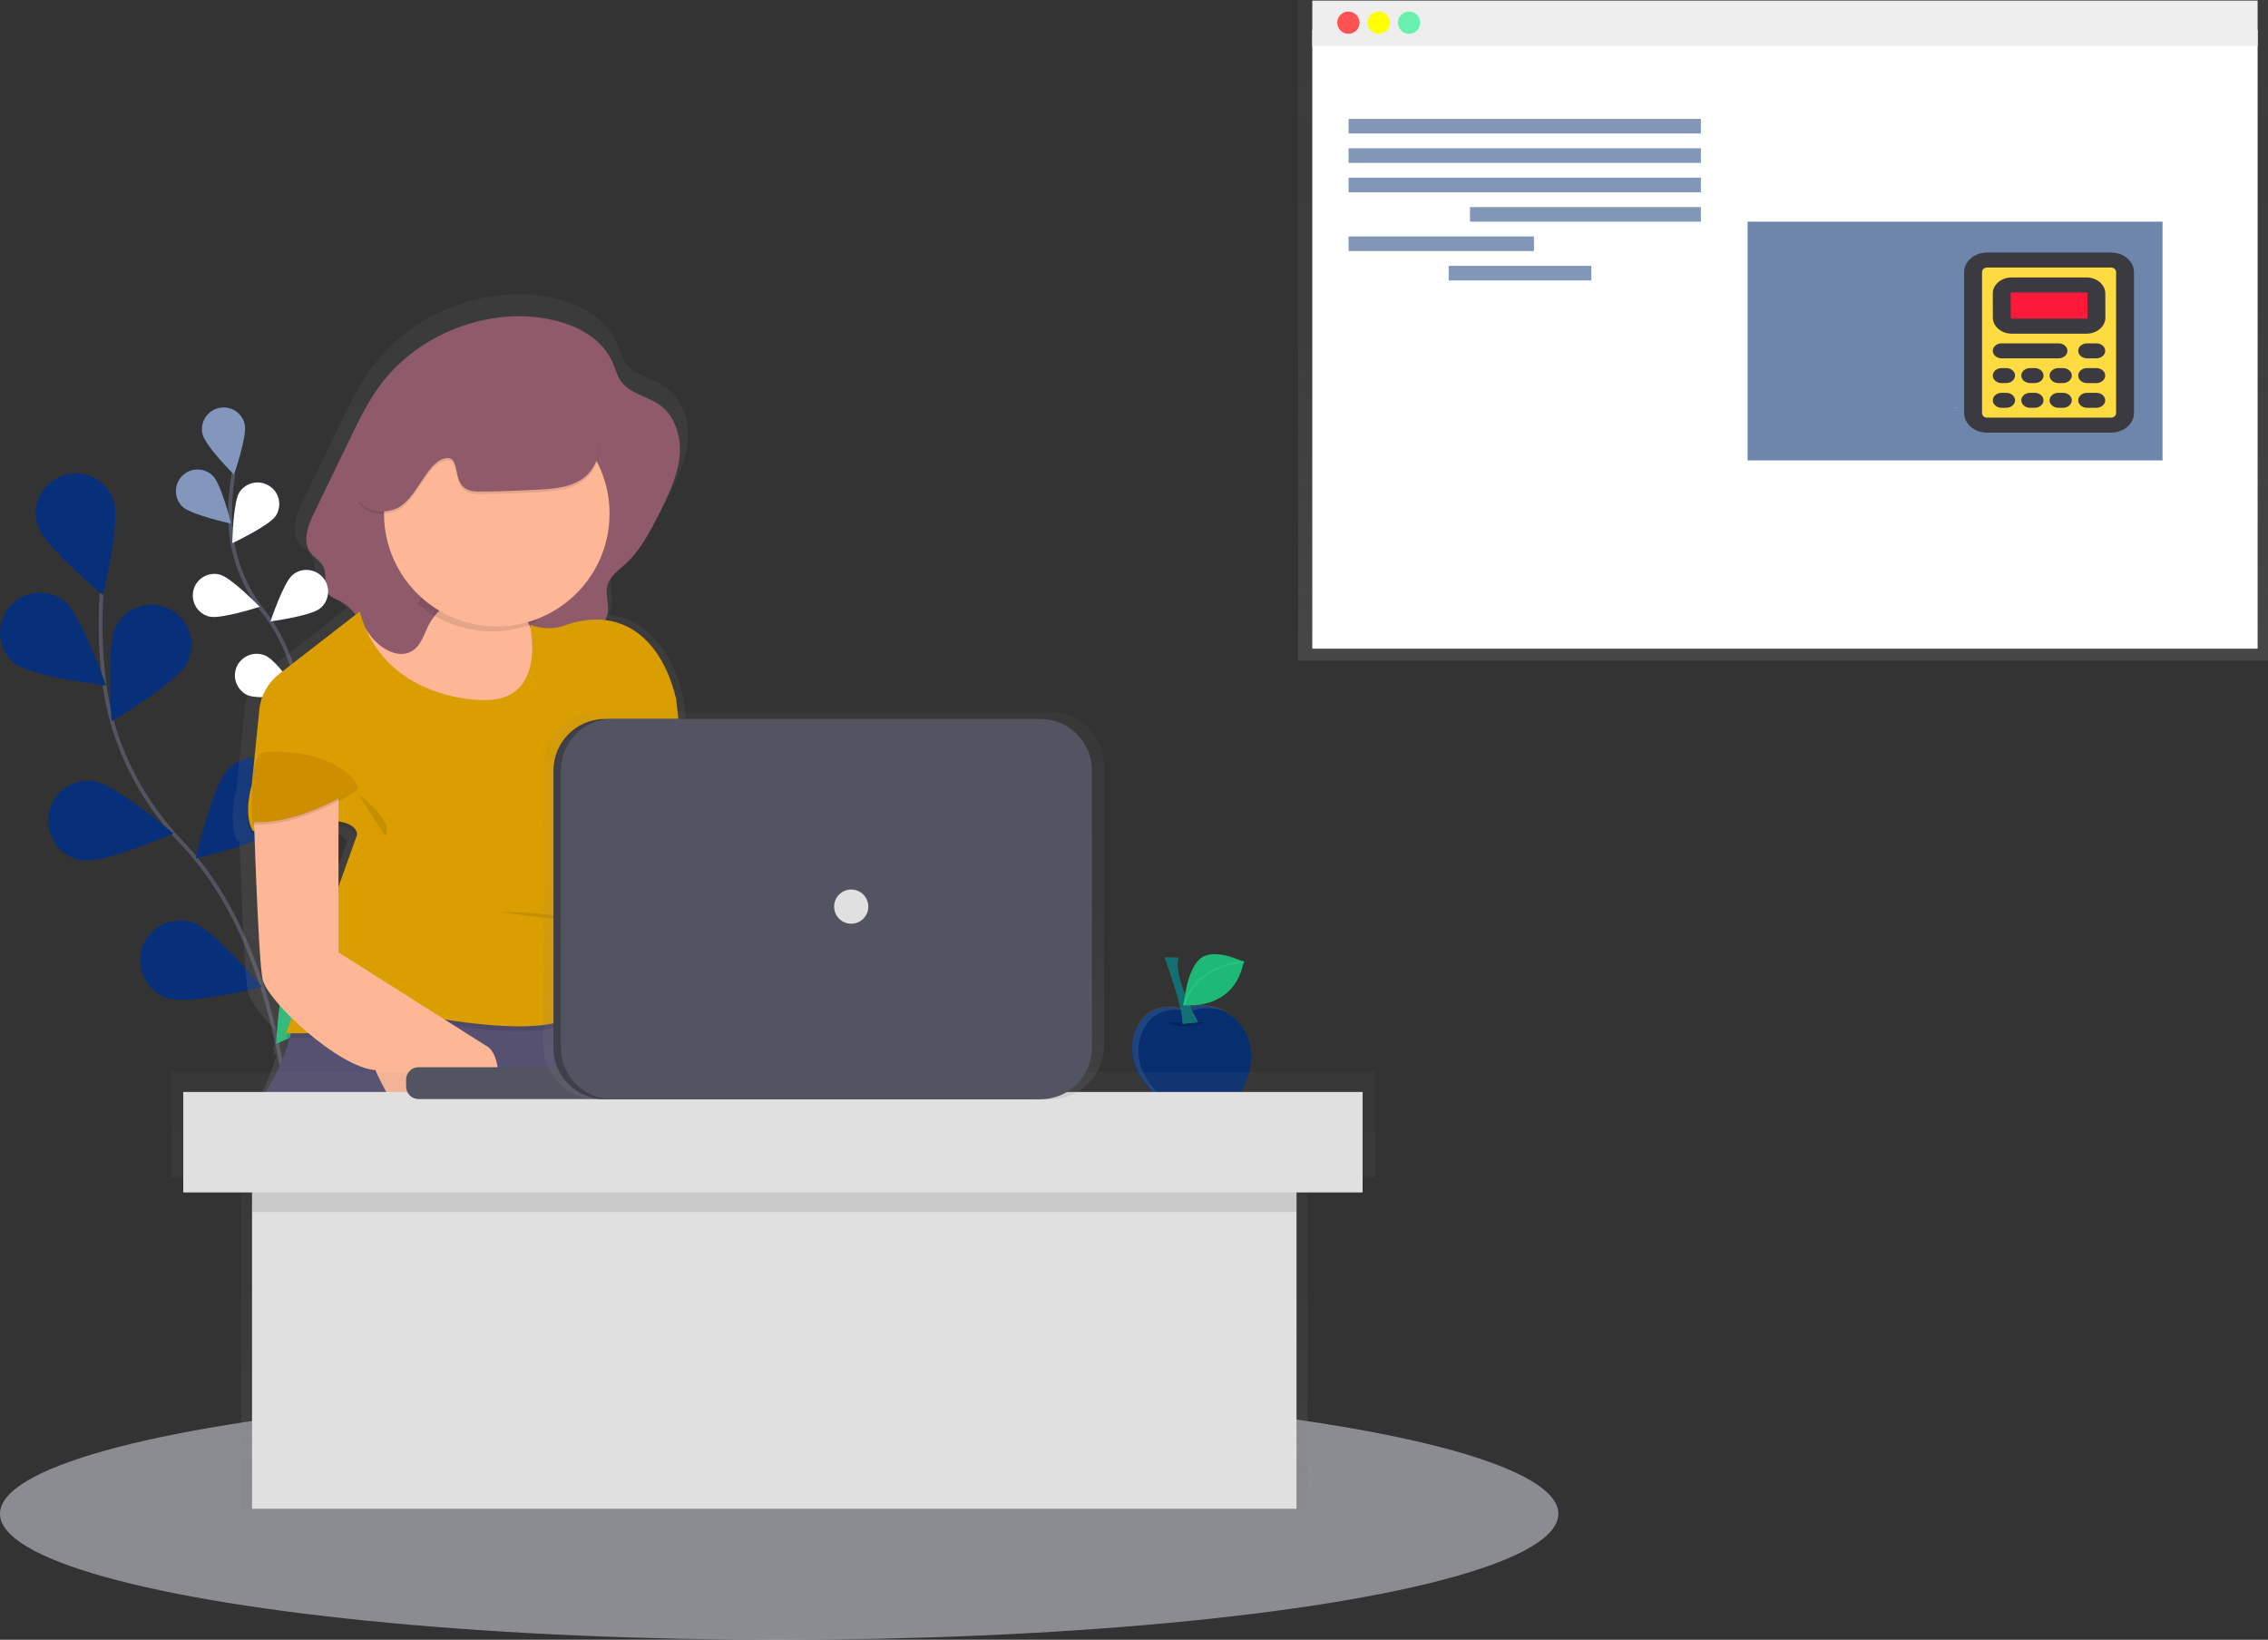 <svg xmlns="http://www.w3.org/2000/svg" xmlns:xlink="http://www.w3.org/1999/xlink" viewBox="0 0 1180.6 853.7"><rect x="0" y="0" width="1180.6" height="853.7" fill="#333333" stroke="none"/><style><![CDATA[.c{enable-background:new}.d{opacity:.5}.e{opacity:.1}.f{fill:#21c87a}.g{fill:#072f70}.h{fill:#fdb797}.i{fill:#e0e0e0}.j{stroke-miterlimit:10}]]></style><ellipse cx="405.6" cy="788.1" rx="405.6" ry="65.6" fill="#e3e6f0" class="c d"/><path d="m150.9 591.8s-3.3-97.8-56.2-153c-22.2-23.2-36.8-52.6-40.6-84.5-1.8-15.1-2.2-30.4-1.2-45.6" fill="none" stroke="#535461" stroke-width="2" class="j"/><path d="M19.7 273.8c3.6 10.9 33.9 36 33.9 36s9.3-38.2 5.6-49.1c-3.6-10.9-15.4-16.8-26.3-13.2s-16.8 15.4-13.2 26.3zM7.2 345.1c9 7.2 48 11.8 48 11.8s-13-37.1-22-44.3c-9.3-6.8-22.3-4.8-29.1 4.4a20.78 20.78 0 0 0 3.1 28.1zm35.6 102.8c11.4 1.7 47.4-14 47.4-14s-29.9-25.5-41.3-27.2-22 6.2-23.6 17.6 6.1 22 17.5 23.6zm44.5 71.8c10.9 3.6 49.1-5.8 49.1-5.8s-25.2-30.2-36.1-33.7c-10.9-3.6-22.7 2.4-26.3 13.3-3.6 10.8 2.4 22.6 13.3 26.2zm10-174.4c-5.3 10.2-39.2 30.2-39.2 30.2s-3.1-39.2 2.2-49.4 17.9-14.2 28.1-8.9c10.3 5.3 14.2 17.8 8.9 28.1zm51 84.5c-8.1 8.1-46.4 17.1-46.4 17.1s8.8-38.3 16.9-46.5c8.1-8.1 21.3-8.2 29.4-.1 8.2 8.2 8.2 21.4.1 29.5z" fill="#072f7a"/><path d="m186.6 518.8c-6.6 9.4-42.9 24.7-42.9 24.7s2.2-39.2 8.8-48.7c6.3-9.6 19.2-12.3 28.8-6s12.3 19.2 6 28.8c-.2.5-.4.8-.7 1.2z" class="f"/><path d="m615.7 525.4s-15.9-5.4-23.5 8.6c-4.1 7.7-4 17 .3 24.6 5 9.1 15.4 20.8 35 19.8 16.6-.9 22.1-13.6 23.6-25.4 1.9-14.3-8.2-27.3-22.5-29.2-4.1-.5-8.2-.1-12.1 1.3l-.8.3z" class="g"/><path d="m595.9 559.9c-4.3-7.6-4.4-16.9-.3-24.6 7.6-14 23.5-8.6 23.5-8.6l.8-.3c6.1-2.2 12.7-2 18.7.4-6.6-4-14.7-4.7-22-2.1l-.8.3s-15.9-5.4-23.5 8.6c-4.1 7.7-4 17 .3 24.6 3.3 6 8.9 13.1 18 17-6.2-3.7-11.3-9-14.7-15.3z" fill="#fff" class="c e"/><path d="m607.5 532.2s5.9 4.6 20.2 0" opacity=".2" class="c"/><path d="m606.3 498.5s10.1 27.3 9.3 34.5l8-.8s-13.5-24-10.1-33.6l-7.2-.1z" class="f"/><path d="m606.3 498.5s10.1 27.3 9.3 34.5l8-.8s-13.5-24-10.1-33.6l-7.2-.1z" opacity=".577" class="c g"/><path d="m647.4 500.8s-15.9-8.1-23-1.4-8.2 23.9-8.2 23.9 26 3.5 31.2-22.5z" class="f"/><path d="m647.4 500.8s-15.9-8.1-23-1.4-8.2 23.9-8.2 23.9 26 3.5 31.2-22.5z" class="c e g"/><g fill="none" class="j"><path d="m616.3 523.3s4.2-19.9 31.2-22.5" stroke="#21c87a"/><path d="m159.8 404.1s3.2-52.9-22.4-85.3c-10.9-13.6-17-30.3-17.6-47.6-.2-8.2.4-16.5 1.7-24.6" stroke="#535461" stroke-width="2"/></g><g fill="#072f7a"><path d="M105.4 226c1.4 6.1 16.4 21.1 16.4 21.1s7-20.1 5.6-26.2-7.4-9.9-13.5-8.5-9.9 7.5-8.5 13.6zM95 263.8c4.5 4.3 25.3 8.8 25.3 8.8s-5.1-20.7-9.6-25-11.6-4.2-15.9.2c-4.4 4.5-4.3 11.6.2 16z"/><use xlink:href="#G"/><use xlink:href="#H"/><use xlink:href="#I"/><use xlink:href="#J"/></g><use xlink:href="#K" class="f"/><use xlink:href="#K" fill="#fff" class="c d"/><linearGradient id="A" x1="928.11" x2="928.11" y1="343.96" y2="0" gradientUnits="userSpaceOnUse"><stop offset="0" stop-color="gray" stop-opacity=".25"/><stop offset=".54" stop-color="gray" stop-opacity=".12"/><stop offset="1" stop-color="gray" stop-opacity=".1"/></linearGradient><path d="M675.7 0v344h504.9V0z" fill="url(#A)"/><path d="M683.1 15.6h492.1v322.1H683.1z" fill="#fff"/><path d="M683.1.3h492.1V24H683.1z" fill="#eee"/><circle cx="701.9" cy="11.8" r="5.8" fill="#ff5252"/><circle cx="717.7" cy="11.8" r="5.8" fill="#ff0"/><circle cx="733.5" cy="11.8" r="5.8" fill="#69f0ae"/><g class="g c"><path d="M702 61.9h183.4v7.6H702zm0 15.3h183.4v7.6H702zm0 15.3h183.4v7.6H702zm63.2 15.3h120.2v7.6H765.2zM702 123.1h96.5v7.6H702zm52.1 15.3h74.3v7.6h-74.3z" class="d"/><path d="M909.7 115.4h216v124.3h-216z" opacity=".58"/></g><linearGradient  x1="1015.1" x2="1015.1" y1="231.08" y2="192.64" gradientUnits="userSpaceOnUse"><stop offset="0" stop-color="gray" stop-opacity=".25"/><stop offset=".54" stop-color="gray" stop-opacity=".12"/><stop offset="1" stop-color="gray" stop-opacity=".1"/></linearGradient><path d="M1017.5 212.2h.8l.7.1h-.3l-1.2-.1zm0 .2h.8l.7.1h-.3l-1.2-.1z" fill="#f0e4e4"/><path d="M353.5 674.3H274v-44.8h79.5v44.8zm-76.1-3.4h72.8v-38.1h-72.8v38.1z" opacity=".2" class="c f"/><linearGradient id="C" x1="277.6" x2="277.6" y1="610.27" y2="153.22" gradientUnits="userSpaceOnUse"><stop offset="0" stop-color="gray" stop-opacity=".25"/><stop offset=".54" stop-color="gray" stop-opacity=".12"/><stop offset="1" stop-color="gray" stop-opacity=".1"/></linearGradient><path d="M221.1 607.1c5 2.9 10.3 4.1 15.7 2.3 1.4-.5 2.8-1.1 4.1-1.8 51 1.1 98.2.6 100.1-4.9 3-9.1-16-53.9-25.6-75.6a24.38 24.38 0 0 0 7-7.3c13.3 15.2 38.1 34.9 52.8 35.9 0 0 21.5 51.1 45.7 43s26.9-51.1 14.8-56.4L355 491.1v-84.7c2.5-4.9 3.6-10.3 3.4-15.7v-3l-2.7-24.2s-.1-.8-.5-2.3c-6-23.3-19.4-39-38.2-41.3.9-1.7 1.5-3.5 1.6-5.4.4-4.5-1.5-9.1-.4-13.5 1.2-5.1 6-8.5 9.9-12 8.4-7.6 13.6-18 18.7-28.1 4.8-9.6 9.8-19.5 11-30.2s-2-22.6-10.8-28.9c-6.8-4.9-16.4-6.2-21.3-13-2.2-3.1-3.1-6.8-4.6-10.3-4.4-9.9-13.7-16.9-23.9-20.6-35.7-12.9-79.5 1.9-102.3 31.6-7.4 9.7-12.8 20.8-18.1 31.8L157.6 261c-3.3 6.8-6.5 15.4-2.1 21.5 2.2 3 5.9 4.9 7.4 8.3 2 4.5-.5 10.4 2.4 14.4 1.6 2.2 4.4 3.1 6.8 4.3 3.2 1.8 6.1 4.3 8.3 7.3l-42.2 32.7c-6.2 4.8-10.1 11.9-10.9 19.6l-4.2 41.6c-1.3 4.7-2 9.6-1.9 14.5-.1 4.4.4 9.2 2.6 13l.9-.2c1 29.1 2.7 71.1 4.5 78.8 1 4.6 7.3 12.7 15.8 21.1l-3 8.5h1l-1 2.7h2c-8.5 30.6-31.5 53.7-31.5 53.7l108.6 4.3zm-50.2-141.6v-32.7c4.9.8 8.5 2.5 9.7 5.6l-9.7 27.1zm14.3-142.1l.2.2h-.1l-.1-.2z" fill="url(#C)"/><path d="m306.5 397.5s2.5 90.6 5.1 102.1 39.6 46 58.7 47.3c0 0 20.4 48.5 43.4 40.8s25.5-48.5 14-53.6l-76.5-48.5v-97l-44.7 8.9z" class="h"/><path d="m308.4 508.6s33.2 71.5 29.4 83-217 0-217 0 39.6-39.6 31.9-83h155.7z" fill="#565171"/><path d="m282.9 296.7s-5.1 49.8 3.8 61.3-35.7 17.9-39.5 17.9-44.7-14-52.3-17.9-14-31.9-14-31.9 38.3 7.7 49.8-37l52.2 7.6z" class="h"/><path d="m296.2 169.1c9.7 3.5 18.6 10.2 22.7 19.6 1.4 3.3 2.3 6.9 4.4 9.8 4.6 6.5 13.7 7.7 20.2 12.4 8.3 6 11.4 17.3 10.2 27.4s-5.8 19.5-10.4 28.7c-4.8 9.6-9.8 19.4-17.8 26.7-3.7 3.4-8.2 6.5-9.4 11.4-1 4.2.8 8.6.4 12.9-.9 10.6-13.6 15.5-24.2 16.7-4.6.5-9.9.5-13.1-2.8-1.7-1.7-2.5-4-3.5-6.1-7.2-14.6-24.9-20.5-39.4-13.3-5.6 2.8-10.2 7.3-13.1 12.8-2.5 4.8-3.9 10.6-8.5 13.5-6.9 4.5-16.2-.8-21.3-7.2s-8.8-14.6-16.1-18.5c-2.3-1.2-5-2-6.5-4.1-2.8-3.8-.4-9.4-2.3-13.6-1.4-3.2-4.9-5-7-7.8-4.2-5.9-1.2-14 2-20.5l18.2-37.7c5-10.4 10.1-21 17.2-30.2 21.8-28.3 63.4-42.4 97.3-30.1z" fill="#8f5a6a"/><path d="m249.7 366.9s-49.8 0-62.5-46l-41.9 32.5c-5.8 4.5-9.6 11.3-10.3 18.6l-4 39.5s-4.5 14.7.6 23.6c0 0 53-13.4 54.2 1.9l-37 103.4s57.4 1.3 72.8-8.9c0 0 62.5 12.8 77.9-1.3s30.6-12.8 17.9-44.7c0 0 25.5-25.5 14-61.3s-.6.6-.6.6 24.9-12.1 23.6-35.1l-2.5-23s-.1-.8-.5-2.1c-7.8-30.3-28.7-47-58.1-36.3-8.6 3.1-17.4-.5-17.4-.5s9.5 41.7-26.2 39.1z" class="c e"/><use xlink:href="#H" fill="#fff" class="c d"/><path d="m249.7 364.4s-49.8 0-62.5-46l-41.9 32.5c-5.8 4.5-9.6 11.3-10.3 18.6l-4 39.5s-4.5 14.7.6 23.6c0 0 53-13.4 54.3 1.9l-37 103.4s57.4 1.3 72.8-8.9c0 0 62.5 12.8 77.9-1.3s30.6-12.8 17.9-44.7c0 0 25.5-25.5 14-61.3s-.6.6-.6.6 24.9-12.1 23.6-35.1l-2.5-23s-.1-.8-.5-2.1c-7.8-30.3-28.7-47-58.1-36.3-8.6 3.1-17.4-.5-17.4-.5s9.4 41.6-26.3 39.1z" fill="#db9e00"/><path d="m131.6 407.8s2.6 90.6 5.1 102.1c2.6 11.5 39.6 45.9 58.7 47.2 0 0 20.4 48.5 43.4 40.8s25.5-48.5 14-53.6l-76.6-48.5v-97l-44.6 9z" class="h"/><path d="m186.5 411s-29.3 19.9-54.9 18.3c0 0-2.6-34.2 5.1-36.1s40.9-.1 49.8 17.8z" class="c e"/><path d="m186.5 409.7s-29.3 19.9-54.9 18.3c0 0-2.6-34.2 5.1-36.1s40.9-.1 49.8 17.8z" fill="#cd8e00"/><path d="m228 291.6 52.3 7.7s-1.2 11.5-1.4 24.8c-20.7 8.7-44.7 4.9-61.6-10 4.4-5.5 8.2-12.7 10.7-22.5z" class="c e"/><circle cx="258.6" cy="267.4" r="58.7" class="h"/><path d="m243.2 256.1c2.4 1.1 5.2 1.1 7.9 1.1 10.4-.1 20.8-.5 31.1-1.1 7.9-.5 16.2-1.5 22.3-6.5 8.2-6.8 9.5-19.5 5.2-29.2s-12.8-16.9-21.9-22.4c-5.1-3.3-10.7-5.8-16.5-7.5-16.8-4.6-35.4 1-48.8 12.3s-21.9 27.4-26.4 44.2c-1.6 5.8-3.6 12.8-9.3 14.5 3.8 6.4 13.2 7.4 20 4.2 9.9-4.7 15-22.8 23.9-25.6 9.8-3.1 4 12.1 12.5 16z" class="c e"/><path d="m243.2 254.8c2.4 1.1 5.2 1.1 7.9 1.1 10.4-.1 20.8-.5 31.1-1.1 7.9-.5 16.2-1.5 22.3-6.5 8.2-6.8 9.5-19.5 5.2-29.2s-12.8-16.9-21.9-22.4c-5.1-3.2-10.7-5.7-16.5-7.4-16.8-4.6-35.4 1-48.8 12.3s-21.9 27.4-26.4 44.2c-1.6 5.8-3.6 12.8-9.3 14.5 3.8 6.4 13.2 7.4 20 4.2 9.9-4.7 15-22.8 23.9-25.6 9.8-3.2 4 12.1 12.5 15.9z" fill="#8f5a6a"/><path d="M318 482.4c-19.1-5.1-38.9-7.7-58.7-7.7m-72.8-61.2s19.1 14 14 21.7" class="c e"/><g opacity=".7"><linearGradient id="D" x1="402.38" x2="402.38" y1="785.45" y2="558.25" gradientUnits="userSpaceOnUse"><stop offset="0" stop-color="gray" stop-opacity=".25"/><stop offset=".54" stop-color="gray" stop-opacity=".12"/><stop offset="1" stop-color="gray" stop-opacity=".1"/></linearGradient><path d="M715.7 558.3H89V613h36.5v172.5h555.1V613h35.1z" fill="url(#D)"/></g><path d="M131.2 590.2h543.7v195.3H131.2z" class="i"/><path d="M131.2 600.4h543.7V631H131.2z" class="c e"/><path d="M95.4 568.5h613.9v52.3H95.4z" class="i"/><path d="m217.9 555.6h104.4c3.6 0 6.5 2.9 6.5 6.5v3.6c0 3.6-2.9 6.5-6.5 6.5h-104.4c-3.6 0-6.5-2.9-6.5-6.5v-3.6c0-3.6 2.9-6.5 6.5-6.5z" fill="#535461"/><g opacity=".7"><linearGradient id="E" x1="428.81" x2="428.81" y1="572.38" y2="370.58" gradientUnits="userSpaceOnUse"><stop offset="0" stop-color="gray" stop-opacity=".25"/><stop offset=".54" stop-color="gray" stop-opacity=".12"/><stop offset="1" stop-color="gray" stop-opacity=".1"/></linearGradient><path d="m311.1 370.6h235.4c15.6 0 28.2 12.6 28.2 28.2v145.4c0 15.6-12.6 28.2-28.2 28.2h-235.4c-15.6 0-28.2-12.6-28.2-28.2v-145.4c0-15.6 12.6-28.2 28.2-28.2z" fill="url(#E)"/></g><path d="M314.9 374.3h222.8c14.8 0 26.8 12 26.8 26.8v144.4c0 14.8-12 26.8-26.8 26.8H314.9c-14.8 0-26.8-12-26.8-26.8V401.2c0-14.9 12-26.9 26.8-26.9z" fill="#3e3f49"/><path d="M318.8 374.3h222.8c14.8 0 26.8 12 26.8 26.8v144.4c0 14.8-12 26.8-26.8 26.8H318.8c-14.8 0-26.8-12-26.8-26.8V401.2c-.1-14.9 11.9-26.9 26.8-26.9z" fill="#535461"/><circle cx="443.1" cy="472" r="8.9" class="i"/><g fill="#fff" class="c"><path d="M105.4 226c1.4 6.1 16.4 21.1 16.4 21.1s7-20.1 5.6-26.2-7.4-9.9-13.5-8.5-9.9 7.5-8.5 13.6zM95 263.8c4.5 4.3 25.3 8.8 25.3 8.8s-5.1-20.7-9.6-25-11.6-4.2-15.9.2c-4.4 4.5-4.3 11.6.2 16z" class="d"/><use xlink:href="#G" class="d"/><use xlink:href="#I" class="d"/><use xlink:href="#J" class="d"/></g><path d="M1027 141.7c0-3.483 3.25-6.308 7.26-6.308h64.578c4.01 0 7.26 2.825 7.26 6.308v73.343c0 3.483-3.252 6.308-7.26 6.308h-64.578c-4.01 0-7.26-2.825-7.26-6.308z" fill="#fedb41"/><path d="M1042 152.8c0-2.465 2.3-4.462 5.137-4.462h39.008c2.838 0 5.14 1.997 5.14 4.462l.04 12.525c0 2.465-2.303 4.462-5.14 4.462h-39c-2.834 0-5.135-1.997-5.135-4.462z" fill="#fc1939"/><g fill="#3c3a41"><path d="M1034.346 131.47c-6.57 0-11.914 4.583-11.914 10.215v73.343c0 5.632 5.344 10.215 11.914 10.215h64.577c6.57 0 11.914-4.583 11.914-10.215v-73.343c0-5.632-5.344-10.215-11.914-10.215zm67.186 10.215v73.343c0 1.325-1.17 2.4-2.608 2.4h-64.577c-1.438 0-2.608-1.076-2.608-2.4v-73.343c0-1.325 1.17-2.4 2.608-2.4h64.577c1.438 0 2.608 1.076 2.608 2.4zm-15.395 2.76h-39c-5.397 0-9.8 3.755-9.8 8.37v.01l.04 12.515c0 4.614 4.392 8.37 9.788 8.37h39c5.4 0 9.792-3.755 9.792-8.38l-.04-12.515c0-4.612-4.392-8.367-9.792-8.367zm.037 21.45h-39c-.228 0-.482-.23-.482-.567l-.04-12.517c0-.326.254-.553.484-.553h39c.23 0 .486.23.486.567l.04 12.515c-.002.326-.258.555-.5.555zm-44.182 20.663h29.55c2.568 0 4.653-1.75 4.653-3.907s-2.085-3.907-4.653-3.907h-29.55c-2.568 0-4.653 1.75-4.653 3.907s2.085 3.907 4.653 3.907z"/><use xlink:href="#L"/><use xlink:href="#M"/><use xlink:href="#M" x="14.832"/><use xlink:href="#L" y="12.884"/><use xlink:href="#N"/><use xlink:href="#M" y="12.874"/><use xlink:href="#M" x="14.832" y="12.874"/><use xlink:href="#L" y="25.758"/><use xlink:href="#N" y="12.874"/></g><defs ><path id="G" d="m108.9 321c6 1.5 26.3-5.1 26.3-5.1s-14.8-15.3-20.9-16.8c-6-1.5-12.2 2.2-13.6 8.2-1.5 6.1 2.2 12.2 8.2 13.7z"/><path id="H" d="m129.2 362c5.7 2.5 26.8-.6 26.8-.6s-12-17.6-17.7-20c-5.7-2.6-12.3-.1-15 5.5-2.6 5.7-.1 12.3 5.5 15 .1 0 .3 0 .4.1z"/><path id="I" d="m143.6 268.5c-3.4 5.2-22.7 14.3-22.7 14.3s.4-21.3 3.7-26.5c3.4-5.2 10.4-6.7 15.6-3.3 5.3 3.3 6.7 10.3 3.4 15.5z"/><path id="J" d="m166.7 316.7c-4.8 4-25.9 6.8-25.9 6.8s6.7-20.2 11.5-24.2 11.9-3.3 15.9 1.5 3.3 11.9-1.5 15.9z"/><path id="K" d="m182.8 366.6c-4 4.7-24.4 11.1-24.4 11.1s3.2-21 7.3-25.8c4.1-4.7 11.2-5.3 15.9-1.2s5.2 11.2 1.2 15.9z"/><path id="L" d="M1091.21 178.742h-4.76c-2.568 0-4.653 1.75-4.653 3.907s2.085 3.907 4.653 3.907h4.76c2.568 0 4.653-1.75 4.653-3.907s-2.085-3.907-4.653-3.907z"/><path id="M" d="M1044.28 191.626h-2.285c-2.568 0-4.653 1.75-4.653 3.907s2.085 3.907 4.653 3.907h2.285c2.568 0 4.653-1.75 4.653-3.907s-2.085-3.907-4.653-3.907z"/><path id="N" d="M1073.83 191.626h-2.287c-2.568 0-4.653 1.75-4.653 3.907s2.085 3.907 4.653 3.907h2.287c2.568 0 4.653-1.75 4.653-3.907s-2.085-3.907-4.653-3.907z"/></defs></svg>